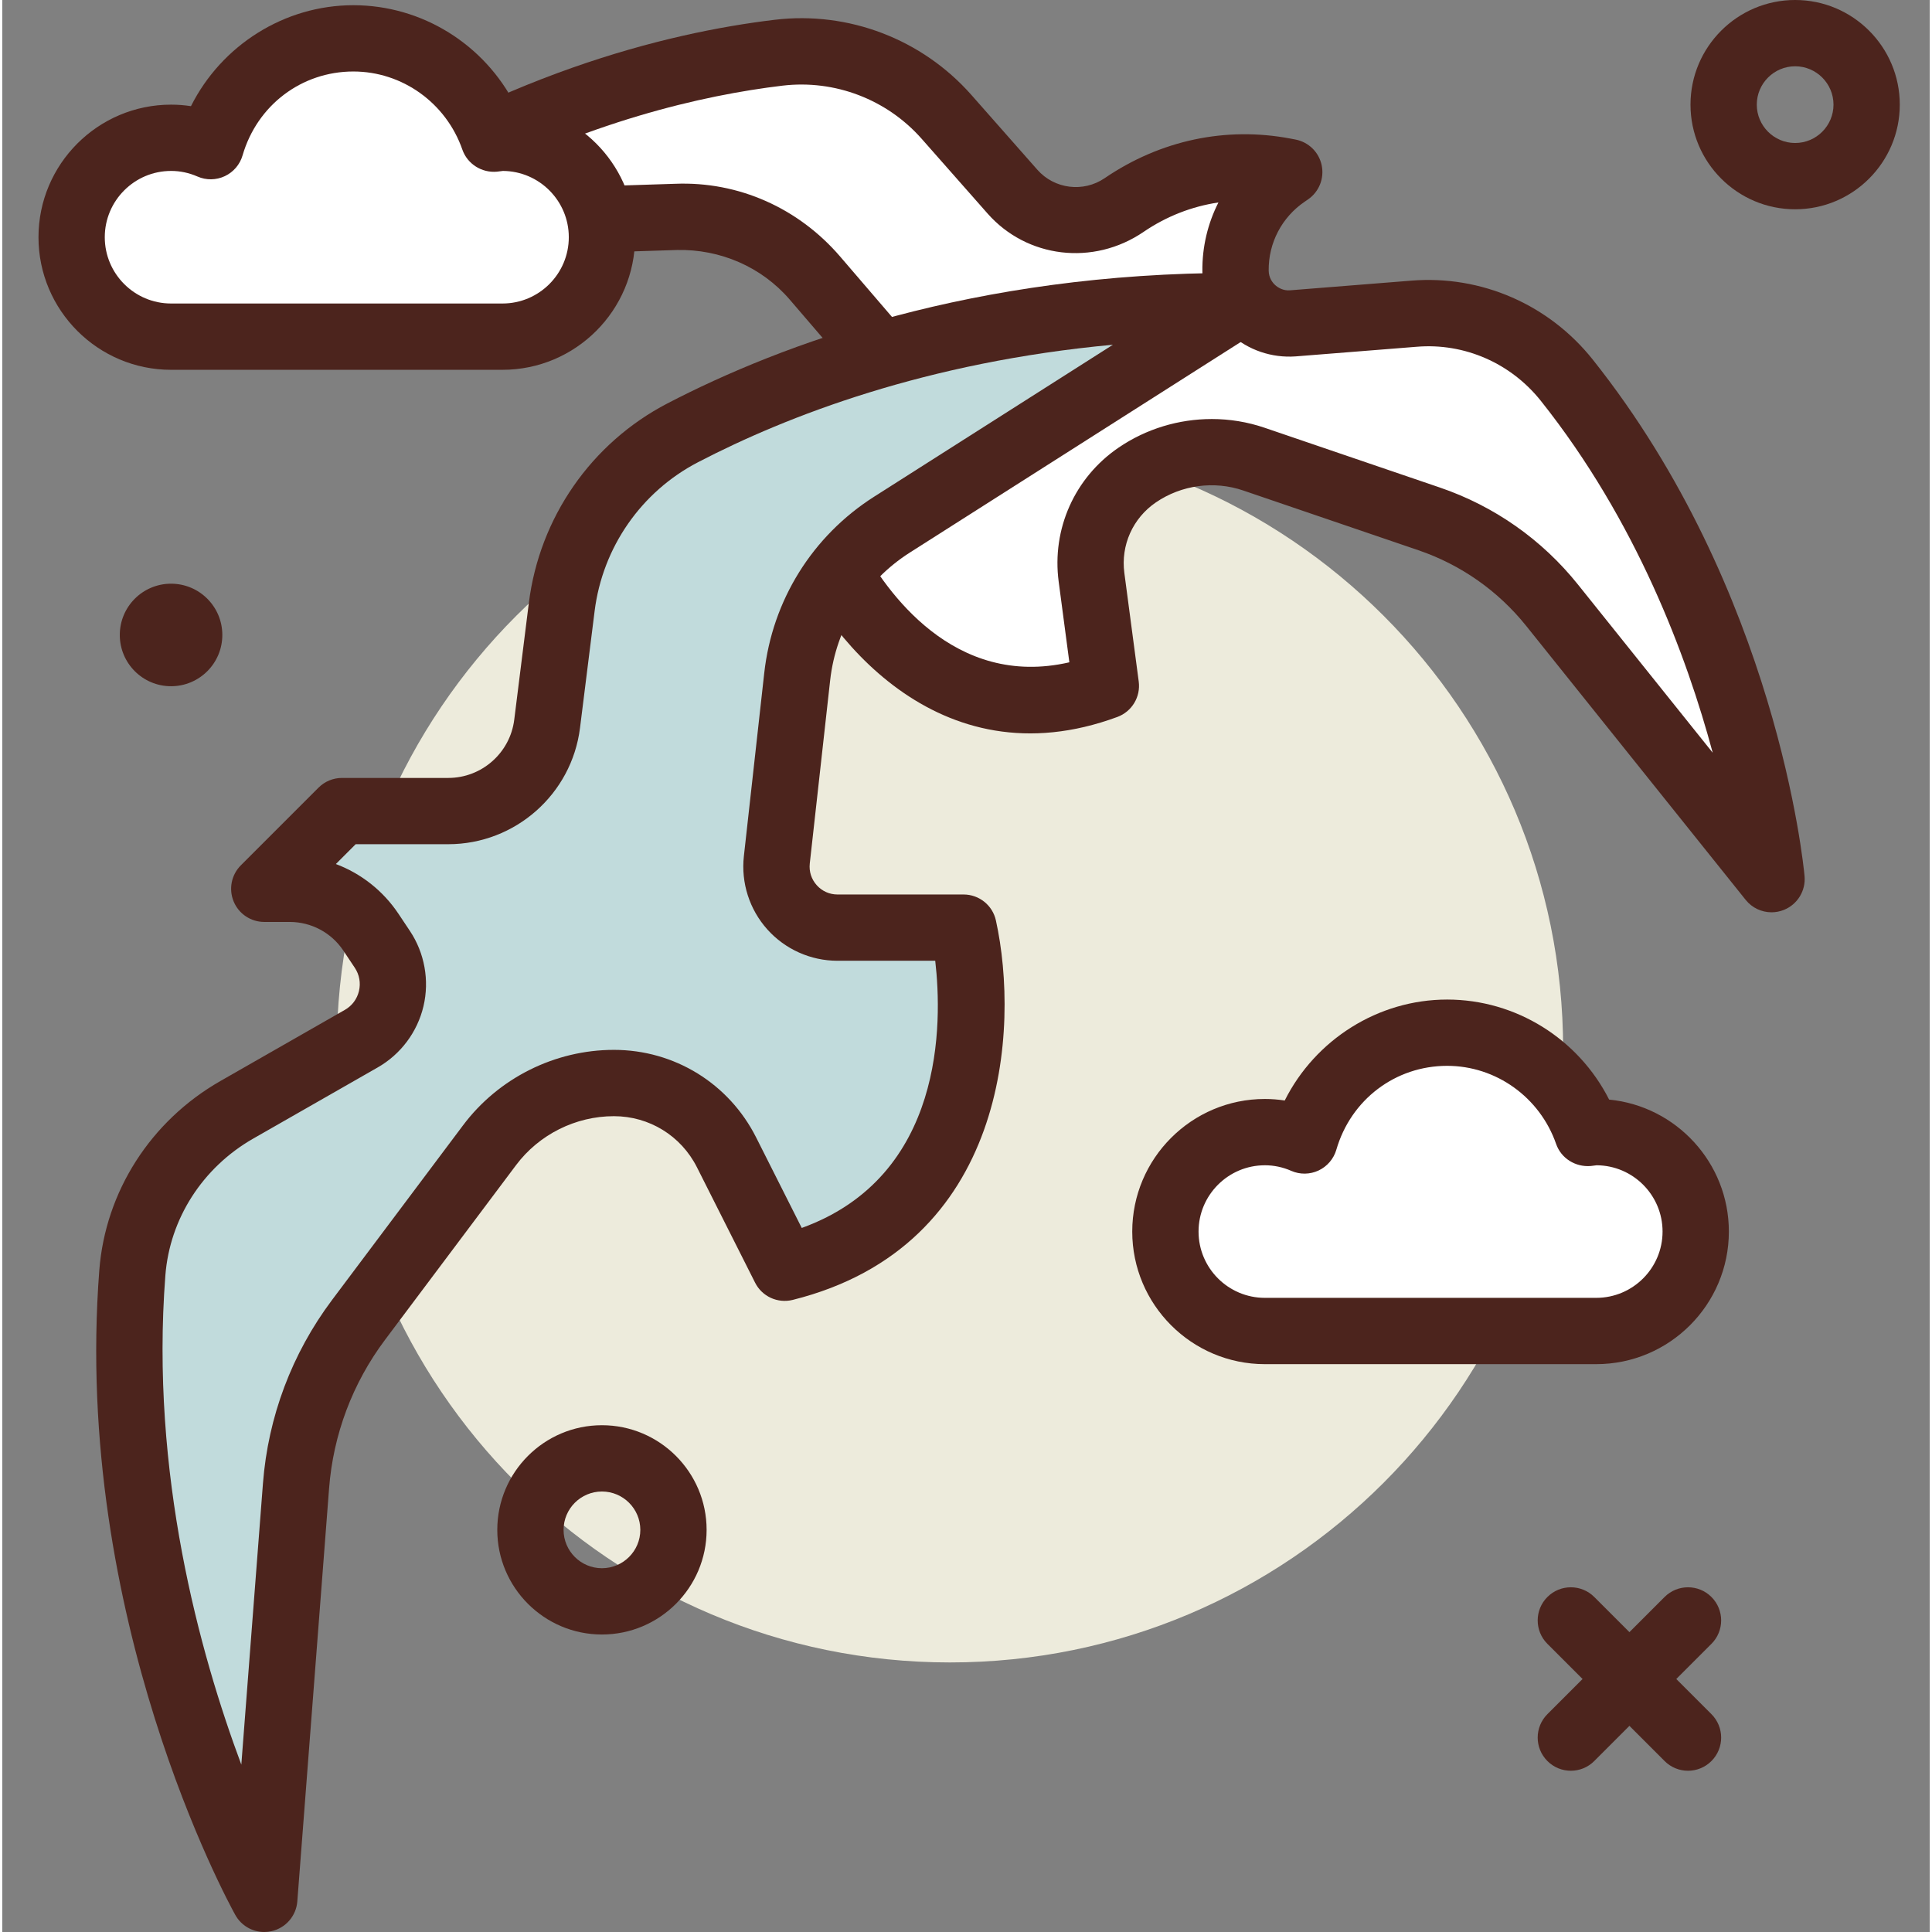 <svg height="397pt" viewBox="-7 0 397 397.926" width="397pt" xmlns="http://www.w3.org/2000/svg"><rect x="-7" y="0" width="397" height="397.926" fill="#808080" stroke="none"/><path d="m314.488 216.113c0 69.75-56.543 126.293-126.293 126.293s-126.293-56.543-126.293-126.293 56.543-126.293 126.293-126.293 126.293 56.543 126.293 126.293zm0 0" fill="#edebdc"/><g fill="#4c241d"><path d="m362.277 43.105c-11.887 0-21.555-9.664-21.555-21.551 0-11.887 9.668-21.555 21.555-21.555 11.887 0 21.551 9.668 21.551 21.555 0 11.887-9.668 21.551-21.551 21.551zm0-29.453c-4.355 0-7.902 3.547-7.902 7.902 0 4.352 3.547 7.898 7.902 7.898 4.352 0 7.898-3.547 7.898-7.898 0-4.355-3.547-7.902-7.898-7.902zm0 0"/><path d="m116.516 336.652c-11.887 0-21.555-9.664-21.555-21.551 0-11.887 9.668-21.555 21.555-21.555s21.559 9.668 21.559 21.555c0 11.887-9.672 21.551-21.559 21.551zm0-29.453c-4.355 0-7.902 3.547-7.902 7.902 0 4.352 3.547 7.898 7.902 7.898 4.359 0 7.906-3.547 7.906-7.898 0-4.355-3.551-7.902-7.906-7.902zm0 0"/><path d="m38.328 130.781c0 5.832-4.727 10.559-10.559 10.559s-10.559-4.727-10.559-10.559 4.727-10.559 10.559-10.559 10.559 4.727 10.559 10.559zm0 0"/><path d="m316.074 364.715c-1.746 0-3.492-.668-4.824-2.004-2.668-2.664-2.668-6.984 0-9.652l24.133-24.133c2.664-2.664 6.988-2.664 9.652 0 2.668 2.664 2.668 6.988 0 9.652l-24.133 24.133c-1.332 1.336-3.078 2.004-4.828 2.004zm0 0"/><path d="m340.211 364.715c-1.746 0-3.496-.668-4.828-2.004l-24.133-24.133c-2.668-2.664-2.668-6.988 0-9.652 2.664-2.664 6.984-2.664 9.652 0l24.133 24.133c2.668 2.668 2.668 6.988 0 9.652-1.332 1.336-3.078 2.004-4.824 2.004zm0 0"/></g><path d="m258.078 35.445-1.016-.191c-11.418-2.16-23.219.309-32.816 6.852l-.34.234c-7.242 4.938-17.027 3.711-22.828-2.859l-13.586-15.402c-8.664-9.82-21.559-14.781-34.562-13.227-21.07 2.523-55.004 10.727-92.184 36.086l71.02-2.266c10.961-.352 21.488 4.289 28.633 12.609l20.938 24.395c4.133 4.82 3.164 12.16-2.082 15.738l-18.172 12.395s18.656 46.426 59.23 31.449l-2.961-22.344c-1.094-8.242 2.551-16.398 9.422-21.082 7.051-4.809 15.957-6.02 24.035-3.266l36.082 12.309c9.961 3.395 18.75 9.566 25.332 17.781l45.188 56.414s-5.16-56.246-42.16-102.754c-7.562-9.508-19.363-14.672-31.473-13.707l-24.941 1.988c-6.328.5-11.758-4.461-11.824-10.809-.082-7.938 3.805-15.391 10.363-19.867zm0 0" fill="#fff"/><path d="m357.41 187.902c-2.027 0-4-.906-5.328-2.562l-45.191-56.414c-5.781-7.215-13.453-12.605-22.207-15.594l-36.082-12.305c-6.008-2.055-12.738-1.133-17.984 2.445-4.77 3.254-7.262 8.828-6.504 14.543l2.961 22.352c.422 3.16-1.406 6.195-4.398 7.301-36.988 13.645-60.621-17.121-67.93-35.309-1.195-2.973-.16-6.379 2.488-8.188l18.172-12.391c1.227-.84 1.555-2.031 1.633-2.664.09-.633.082-1.867-.887-2.992l-20.941-24.395c-5.824-6.785-14.371-10.43-23.23-10.238l-71.02 2.27c-3.02.238-5.766-1.812-6.707-4.703-.938-2.887.137-6.047 2.645-7.758 37.961-25.895 72.734-34.535 95.223-37.227 15.188-1.809 30.324 3.98 40.488 15.484l13.586 15.406c3.5 3.973 9.461 4.734 13.859 1.734 11.516-7.848 25-10.672 38.277-8.152l1.027.195c2.707.52 4.84 2.609 5.398 5.305.566 2.699-.547 5.473-2.82 7.031l-.699.48c-4.691 3.199-7.461 8.496-7.398 14.168.012 1.551.844 2.547 1.34 2.992.492.453 1.625 1.223 3.117 1.074l24.941-1.988c14.418-1.164 28.34 4.941 37.352 16.262 37.84 47.559 43.402 104.004 43.621 106.379.273 3.008-1.453 5.832-4.246 6.961-.828.332-1.695.496-2.555.496zm-115.301-101.598c3.672 0 7.359.594 10.898 1.801l36.09 12.309c11.211 3.824 21.047 10.734 28.445 19.98l27.754 34.641c-5.34-19.875-15.715-47.734-35.387-72.461-6.18-7.77-15.734-11.973-25.586-11.152l-24.945 1.984c-4.887.348-9.785-1.293-13.414-4.605-3.621-3.312-5.727-8.027-5.781-12.934-.051-5.008 1.113-9.852 3.309-14.168-5.453.809-10.707 2.848-15.398 6.047-10.402 7.109-24.074 5.379-32.133-3.746l-13.586-15.406c-7.188-8.145-17.902-12.219-28.633-10.957-16.562 1.977-40.316 7.445-67.145 21.652l44.957-1.434c13.16-.539 25.496 5.055 34.027 14.988l20.941 24.391c3.234 3.773 4.711 8.754 4.059 13.676-.645 4.918-3.375 9.348-7.465 12.152l-13.328 9.078c5.254 9.676 19.219 29.742 43 24.27l-2.199-16.602c-1.441-10.852 3.285-21.434 12.336-27.613 5.691-3.883 12.418-5.891 19.184-5.891zm0 0" fill="#4c241d"/><path d="m46.965 183.059 16.004-16.004h21.902c10.344 0 19.07-7.703 20.355-17.969l3.004-24.051c1.918-15.34 11.188-28.75 24.902-35.883 22.219-11.555 60.766-26.121 113.879-26.121l-70.75 45.02c-10.922 6.949-18.102 18.473-19.531 31.336l-4.191 37.711c-.824 7.445 5.004 13.961 12.496 13.961h25.965s12.68 57.672-36.84 70.055l-11.973-23.758c-4.418-8.762-13.391-14.289-23.203-14.289-10.074 0-19.562 4.742-25.605 12.801l-26.996 35.992c-7.453 9.941-11.918 21.797-12.871 34.188l-6.547 85.055s-32.59-58.664-27.172-128.926c1.082-14.051 9.281-26.598 21.516-33.59l25.637-14.652c6.504-3.715 8.5-12.164 4.344-18.398l-2.344-3.516c-3.734-5.602-10.02-8.965-16.75-8.965h-5.23zm0 0" fill="#c1dbdc"/><path d="m46.965 397.926c-2.441 0-4.746-1.312-5.965-3.512-1.375-2.469-33.523-61.273-28.012-132.77 1.246-16.199 10.566-30.773 24.934-38.984l25.637-14.656c1.488-.844 2.52-2.234 2.914-3.891.391-1.66.086-3.363-.863-4.789l-2.348-3.523c-2.465-3.703-6.605-5.914-11.066-5.914h-5.23c-2.758 0-5.25-1.66-6.305-4.215-1.055-2.555-.473-5.488 1.48-7.441l16.004-16.004c1.277-1.281 3.016-2 4.824-2h21.902c6.887 0 12.73-5.156 13.582-11.988l3.008-24.051c2.195-17.582 12.859-32.941 28.527-41.09 23.59-12.27 63.043-26.891 117.023-26.891 3.031 0 5.707 2.004 6.551 4.918.848 2.914-.324 6.035-2.887 7.668l-70.746 45.02c-9.219 5.867-15.203 15.461-16.41 26.328l-4.195 37.711c-.18 1.648.328 3.234 1.434 4.469 1.102 1.234 2.629 1.914 4.281 1.914h25.961c3.207 0 5.98 2.227 6.664 5.359 4.879 22.188 2.422 67.082-41.848 78.141-3.113.773-6.32-.699-7.754-3.547l-11.969-23.754c-3.273-6.5-9.832-10.539-17.109-10.539-7.883 0-15.418 3.766-20.148 10.07l-26.992 35.988c-6.688 8.922-10.676 19.508-11.527 30.617l-6.543 85.055c-.23 3-2.406 5.5-5.352 6.141-.484.109-.973.16-1.457.16zm14.75-219.965c5.199 1.957 9.734 5.504 12.91 10.273l2.348 3.523c3.02 4.535 4.039 10.188 2.785 15.496-1.254 5.305-4.688 9.906-9.43 12.605l-25.633 14.652c-10.43 5.961-17.195 16.5-18.098 28.188-3.137 40.695 7.043 77.723 15.645 100.754l4.457-57.934c1.055-13.699 5.973-26.758 14.219-37.754l26.996-35.992c7.293-9.727 18.91-15.535 31.066-15.535 12.465 0 23.691 6.914 29.301 18.047l9.391 18.633c29.422-10.652 28.977-42.266 27.492-55.031h-20.133c-5.512 0-10.777-2.355-14.453-6.461s-5.438-9.598-4.828-15.078l4.195-37.715c1.668-15 9.918-28.246 22.648-36.34l49.168-31.285c-38.379 3.539-67.07 14.633-85.477 24.207-11.684 6.074-19.641 17.539-21.277 30.664l-3.008 24.055c-1.707 13.652-13.371 23.945-27.129 23.945h-19.074zm0 0" fill="#4c241d"/><path d="m321.316 233.18c-.625 0-1.215.129-1.824.184-4.18-12-15.473-20.664-28.895-20.664-13.992 0-25.66 9.41-29.375 22.199-2.508-1.094-5.262-1.719-8.172-1.719-11.312 0-20.48 9.172-20.48 20.48s9.168 20.48 20.48 20.48h68.266c11.309 0 20.48-9.172 20.48-20.48s-9.172-20.48-20.48-20.48zm0 0" fill="#fff"/><path d="m321.316 280.969h-68.266c-15.059 0-27.309-12.25-27.309-27.309s12.25-27.309 27.309-27.309c1.379 0 2.746.109 4.098.316 6.273-12.516 19.215-20.793 33.449-20.793 14.191 0 27.039 8.105 33.367 20.605 13.82 1.34 24.66 13.012 24.66 27.18 0 15.059-12.25 27.309-27.309 27.309zm-68.266-40.961c-7.527 0-13.652 6.125-13.652 13.652s6.125 13.652 13.652 13.652h68.266c7.527 0 13.652-6.125 13.652-13.652 0-7.5-6.078-13.605-13.57-13.652-.188.027-1.164.145-1.242.152-3.125.246-6.078-1.566-7.113-4.547-3.355-9.621-12.375-16.086-22.445-16.086-10.648 0-19.82 6.938-22.82 17.273-.547 1.887-1.883 3.445-3.656 4.281-1.773.832-3.824.867-5.625.078-1.754-.77-3.586-1.152-5.445-1.152zm0 0" fill="#4c241d"/><path d="m96.035 28.379c-.625 0-1.211.133-1.824.184-4.18-12-15.473-20.664-28.895-20.664-13.988 0-25.66 9.41-29.375 22.199-2.504-1.094-5.262-1.719-8.172-1.719-11.309 0-20.48 9.172-20.48 20.48 0 11.312 9.172 20.48 20.48 20.48h68.266c11.312 0 20.48-9.168 20.48-20.48 0-11.309-9.168-20.48-20.48-20.48zm0 0" fill="#fff"/><path d="m96.035 76.168h-68.266c-15.055 0-27.305-12.25-27.305-27.309s12.25-27.305 27.305-27.305c1.383 0 2.746.105 4.102.312 6.273-12.512 19.211-20.793 33.445-20.793 14.191 0 27.047 8.105 33.375 20.605 13.816 1.34 24.652 13.02 24.652 27.18 0 15.059-12.25 27.309-27.309 27.309zm-68.266-40.961c-7.531 0-13.652 6.125-13.652 13.652s6.121 13.652 13.652 13.652h68.266c7.531 0 13.656-6.125 13.656-13.652 0-7.5-6.082-13.605-13.57-13.652-.191.027-1.156.148-1.242.152-3.109.281-6.074-1.574-7.113-4.547-3.352-9.617-12.371-16.086-22.449-16.086-10.648 0-19.816 6.941-22.816 17.273-.547 1.887-1.879 3.449-3.656 4.281-1.785.84-3.836.867-5.633.078-1.746-.766-3.578-1.152-5.441-1.152zm0 0" fill="#4c241d"/></svg>